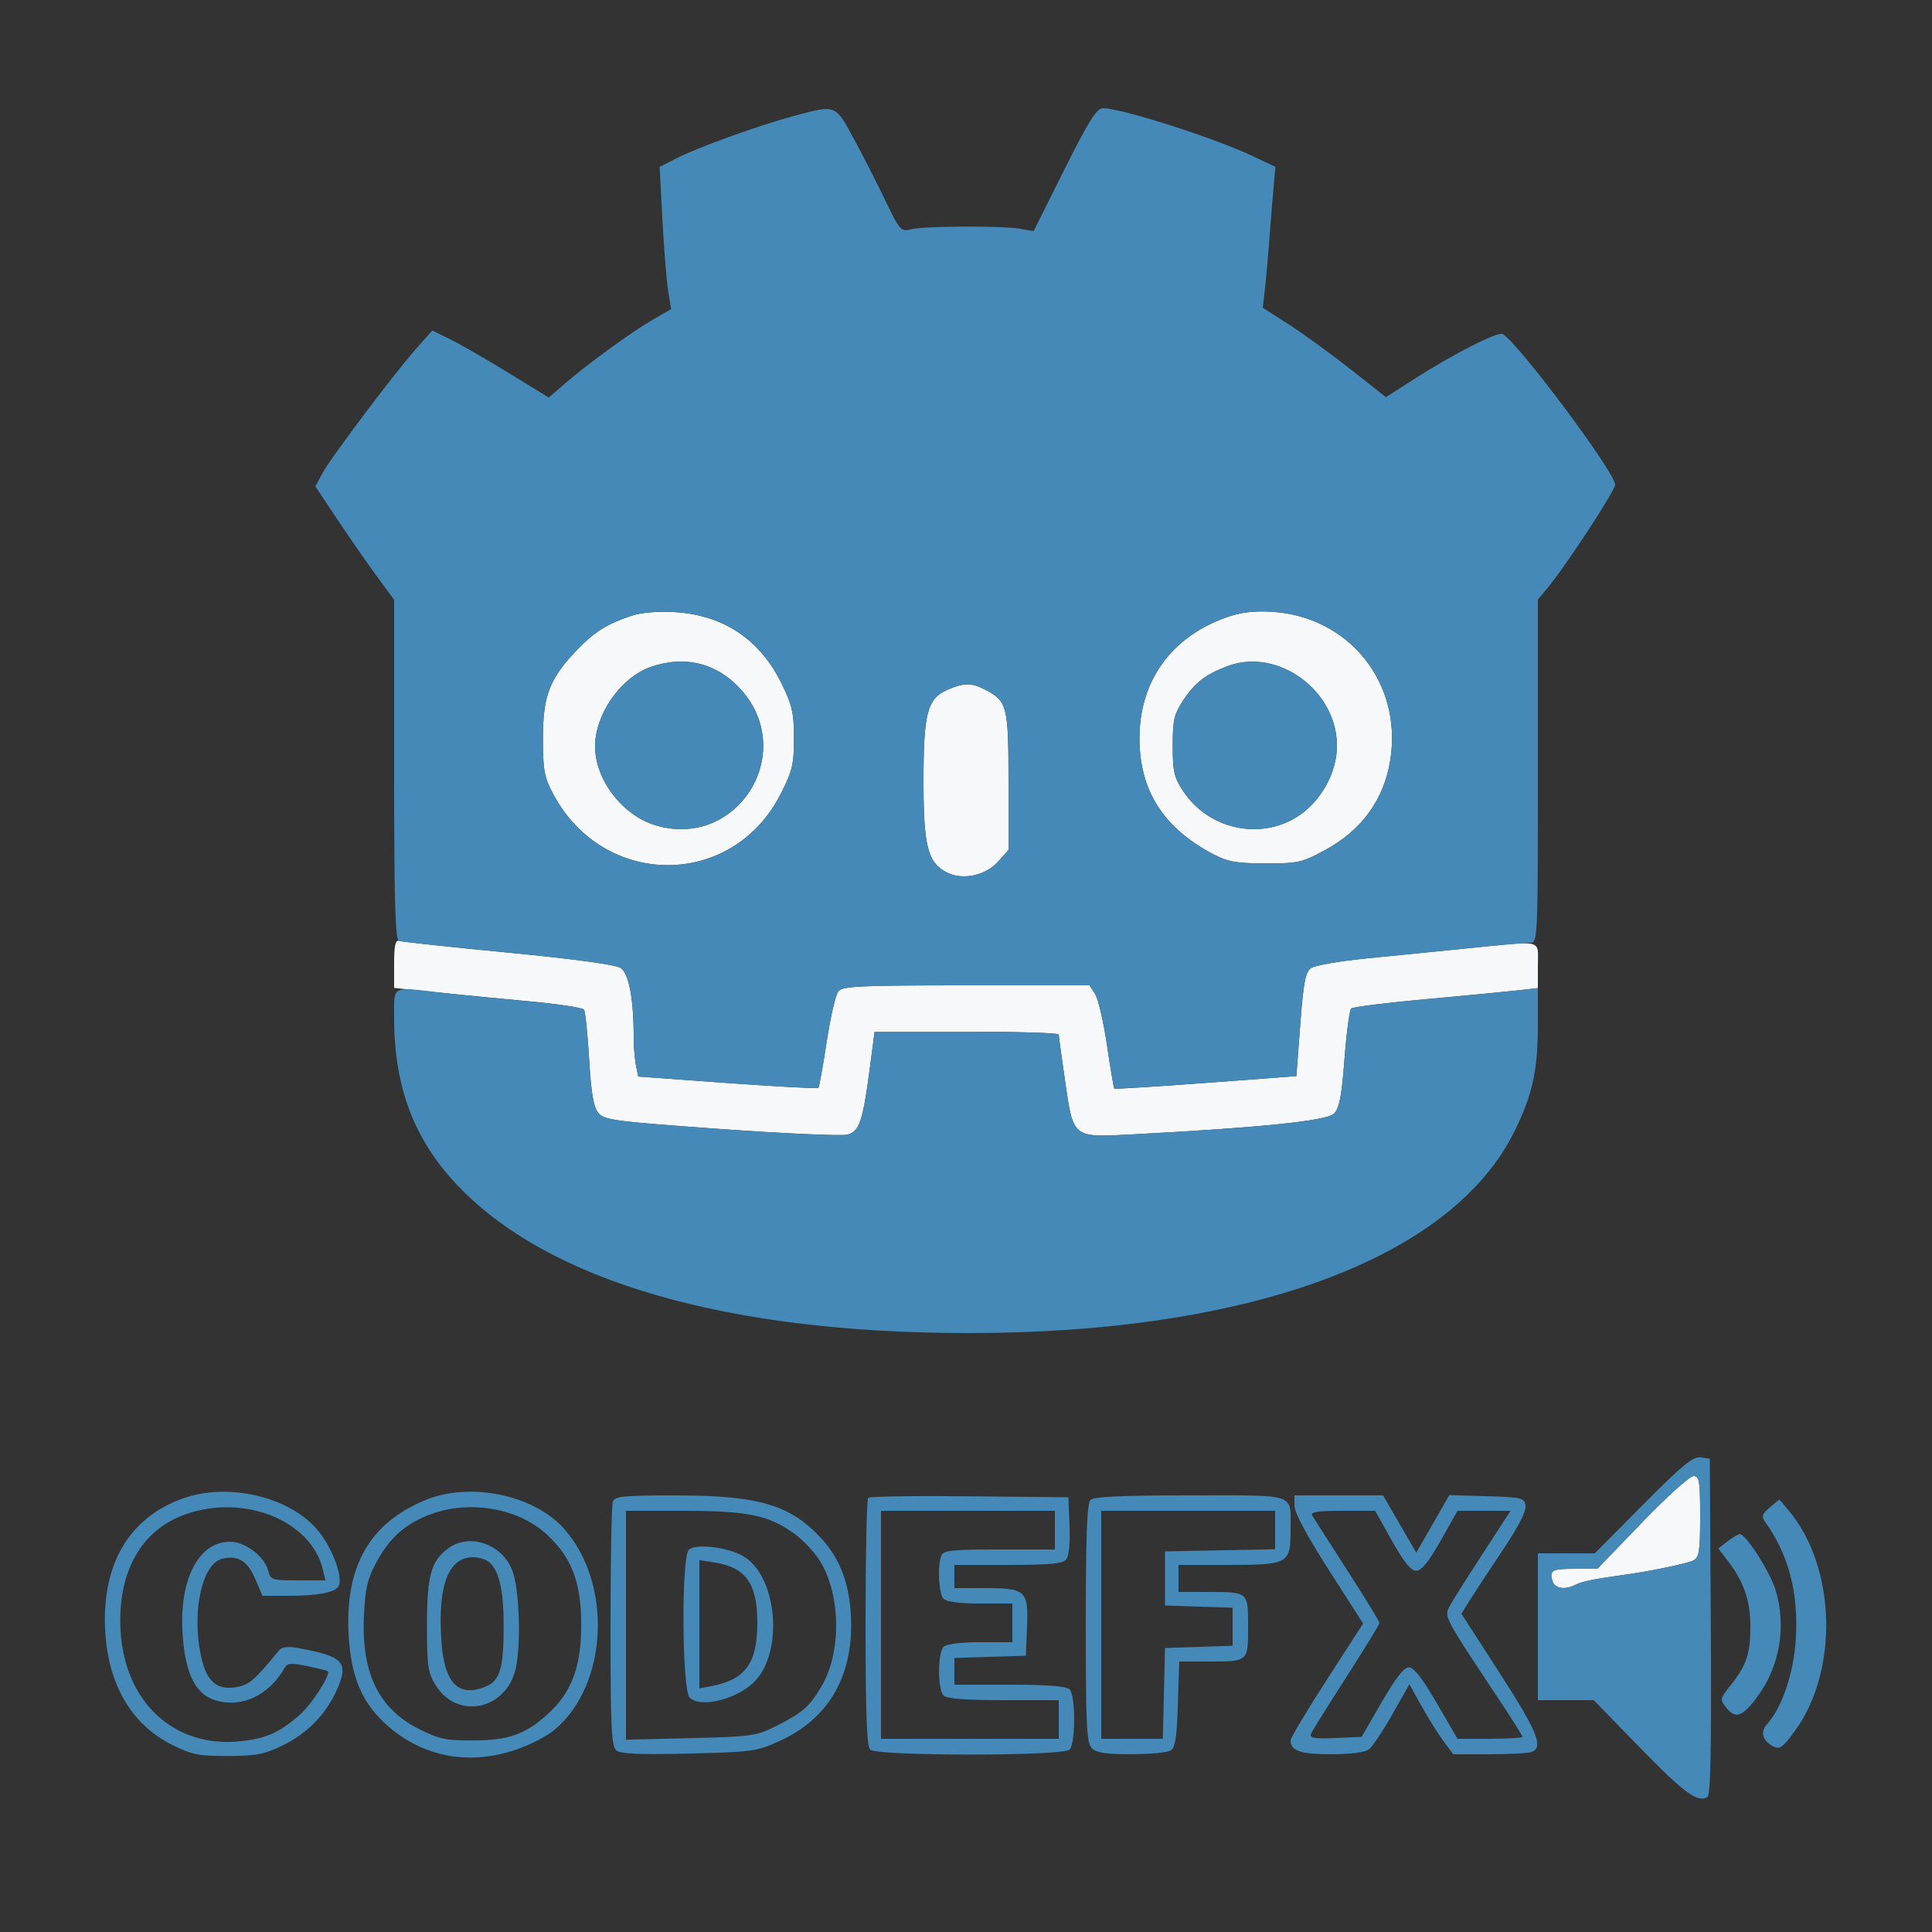 <svg xmlns="http://www.w3.org/2000/svg" width="500" height="500" viewBox="0 0 500 500" version="1.1"><rect x="0" y="0" width="500" height="500" fill="#333333" stroke="none"/><path d="M 163.500 159.334 C 157.127 161.453, 153.789 163.538, 149.355 168.170 C 142.217 175.625, 140.505 180.043, 140.508 191 C 140.509 199.365, 140.828 201.097, 143.171 205.500 C 156.210 230, 189.482 230.043, 201.987 205.576 C 205.074 199.536, 205.474 197.873, 205.474 191.079 C 205.474 184.428, 205.037 182.517, 202.195 176.744 C 196.629 165.439, 187.129 159.135, 174.567 158.411 C 170.267 158.163, 165.934 158.525, 163.500 159.334 M 317.300 159.801 C 303.070 164.885, 294.921 176.233, 294.897 191 C 294.874 204.556, 301.048 214.275, 314 221.073 C 317.749 223.041, 320.002 223.438, 327.500 223.455 C 335.864 223.473, 336.947 223.233, 342.834 220.053 C 352.447 214.860, 358.201 206.916, 359.819 196.603 C 362.937 176.714, 349.113 159.492, 329.094 158.327 C 324.396 158.053, 321.005 158.477, 317.300 159.801 M 168.323 172.638 C 160.636 175.362, 154.023 184.823, 154.006 193.124 C 153.987 201.824, 161.156 211.117, 169.830 213.639 C 190.776 219.728, 206.347 195.037, 191.906 178.631 C 185.753 171.641, 177.241 169.478, 168.323 172.638 M 317.759 172.366 C 312.082 174.479, 309.267 176.640, 306.248 181.201 C 303.852 184.822, 303.500 186.334, 303.500 193 C 303.500 199.652, 303.855 201.182, 306.228 204.768 C 312.668 214.499, 325.792 217.507, 335.534 211.485 C 341.720 207.660, 346 200.101, 346 193 C 346 178.725, 330.703 167.548, 317.759 172.366 M 245.213 178.507 C 239.980 180.780, 239 184.523, 239.002 202.218 C 239.003 218.997, 240.076 223.209, 245 225.775 C 249.019 227.870, 255.049 226.628, 258.250 223.046 L 261 219.968 261 202.207 C 261 182.786, 260.655 181.424, 254.989 178.494 C 251.443 176.661, 249.455 176.663, 245.213 178.507 M 102 249.368 L 102 255.674 112.750 256.787 C 118.662 257.399, 129.575 258.458, 137 259.140 C 144.425 259.823, 150.783 260.796, 151.128 261.302 C 151.474 261.809, 152.076 267.572, 152.466 274.109 C 152.991 282.914, 153.606 286.520, 154.838 288.022 C 156.361 289.878, 159.019 290.228, 186.520 292.190 C 203.031 293.368, 217.748 294.029, 219.225 293.658 C 222.416 292.857, 223.302 290.265, 225.112 276.427 L 226.346 267 250.173 267 C 263.278 267, 274 267.331, 274 267.735 C 274 268.140, 274.720 273.427, 275.599 279.485 C 277.817 294.758, 277.370 294.406, 293.500 293.555 C 326.397 291.818, 343.379 290.065, 345.228 288.216 C 346.628 286.816, 347.221 283.741, 347.955 274.067 C 348.471 267.269, 349.255 261.385, 349.697 260.992 C 350.138 260.598, 358.825 259.518, 369 258.591 C 379.175 257.664, 389.863 256.640, 392.750 256.315 L 398 255.725 398 249.862 C 398 242.964, 399.832 243.408, 379.722 245.430 C 371.900 246.217, 359.981 247.409, 353.237 248.080 C 346.492 248.750, 340.192 249.870, 339.237 250.568 C 337.838 251.591, 337.305 254.436, 336.500 265.169 L 335.500 278.500 312.086 280.253 C 299.209 281.217, 288.544 281.877, 288.387 281.720 C 288.229 281.563, 287.373 276.499, 286.484 270.467 C 285.595 264.435, 284.212 258.488, 283.411 257.250 L 281.954 255 250.099 255 C 222.678 255, 218.068 255.214, 216.971 256.535 C 216.270 257.380, 214.907 263.262, 213.942 269.608 C 212.978 275.953, 212.006 281.327, 211.783 281.551 C 211.559 281.774, 200.981 281.204, 188.275 280.284 L 165.172 278.611 164.586 275.681 C 164.264 274.069, 164 270.847, 164 268.522 C 164 258.490, 162.754 251.884, 160.600 250.493 C 159.286 249.645, 148.394 248.163, 131.500 246.535 C 116.650 245.103, 103.938 243.737, 103.250 243.498 C 102.336 243.180, 102 244.759, 102 249.368 M 424.960 394 L 413.398 406 407.866 406 C 401.634 406, 401.007 406.312, 401.725 409.058 C 402.265 411.121, 405.010 411.594, 407.816 410.108 C 409.337 409.302, 412.863 408.583, 420 407.621 C 426.733 406.714, 436.690 404.651, 438.250 403.840 C 439.747 403.061, 440 401.418, 440 392.465 C 440 383.190, 439.802 382, 438.261 382 C 437.304 382, 431.319 387.400, 424.960 394" stroke="none" fill="#f6f8f9" fill-rule="evenodd"/><path d="M 205.342 30.045 C 196.279 32.481, 180.612 38.137, 175.010 40.995 L 170.711 43.188 171.431 56.844 C 171.827 64.355, 172.496 72.637, 172.917 75.248 L 173.682 79.996 169.091 82.641 C 163.612 85.798, 152.230 94.058, 146.292 99.187 L 142.024 102.874 131.400 96.370 C 125.557 92.792, 118.774 88.892, 116.327 87.703 L 111.877 85.542 107.886 90.021 C 102.246 96.350, 85.638 118.400, 83.447 122.468 L 81.614 125.872 87.356 134.499 C 90.513 139.244, 95.100 145.847, 97.549 149.173 L 102 155.220 102 199.141 C 102 233.380, 102.276 243.159, 103.250 243.498 C 103.938 243.737, 116.650 245.103, 131.500 246.535 C 148.394 248.163, 159.286 249.645, 160.600 250.493 C 162.754 251.884, 164 258.490, 164 268.522 C 164 270.847, 164.264 274.069, 164.586 275.681 L 165.172 278.611 188.275 280.284 C 200.981 281.204, 211.559 281.774, 211.783 281.551 C 212.006 281.327, 212.978 275.953, 213.942 269.608 C 214.907 263.262, 216.270 257.380, 216.971 256.535 C 218.068 255.214, 222.678 255, 250.099 255 L 281.954 255 283.411 257.250 C 284.212 258.488, 285.595 264.435, 286.484 270.467 C 287.373 276.499, 288.229 281.563, 288.387 281.720 C 288.544 281.877, 299.209 281.217, 312.086 280.253 L 335.500 278.500 336.500 265.169 C 337.305 254.436, 337.838 251.591, 339.237 250.568 C 340.192 249.870, 346.492 248.750, 353.237 248.080 C 359.981 247.409, 371.900 246.217, 379.722 245.430 C 387.543 244.644, 394.856 244, 395.972 244 C 397.979 244, 398 243.541, 398 199.577 L 398 155.153 400.373 152.327 C 405.033 146.776, 418 126.989, 418 125.429 C 418 122.318, 393.236 89.118, 388.932 86.458 C 387.721 85.709, 376.179 91.557, 366.091 98.030 L 358.683 102.785 349.591 95.614 C 344.591 91.670, 337.421 86.464, 333.657 84.044 L 326.814 79.644 327.385 74.572 C 327.698 71.782, 328.202 66.125, 328.504 62 C 328.806 57.875, 329.284 51.954, 329.566 48.841 L 330.079 43.182 324.289 40.443 C 314.157 35.649, 290.392 28.042, 285.454 28.012 C 283.809 28.002, 281.853 31.111, 275.454 43.905 L 267.500 59.811 264 59.208 C 259.229 58.387, 239.142 58.477, 235.767 59.335 C 233.148 60.001, 232.867 59.682, 229.066 51.765 C 226.884 47.219, 223.202 40.013, 220.883 35.750 C 216.100 26.957, 216.409 27.071, 205.342 30.045 M 163.500 159.334 C 157.127 161.453, 153.789 163.538, 149.355 168.170 C 142.217 175.625, 140.505 180.043, 140.508 191 C 140.509 199.365, 140.828 201.097, 143.171 205.500 C 156.210 230, 189.482 230.043, 201.987 205.576 C 205.074 199.536, 205.474 197.873, 205.474 191.079 C 205.474 184.428, 205.037 182.517, 202.195 176.744 C 196.629 165.439, 187.129 159.135, 174.567 158.411 C 170.267 158.163, 165.934 158.525, 163.500 159.334 M 317.300 159.801 C 303.070 164.885, 294.921 176.233, 294.897 191 C 294.874 204.556, 301.048 214.275, 314 221.073 C 317.749 223.041, 320.002 223.438, 327.500 223.455 C 335.864 223.473, 336.947 223.233, 342.834 220.053 C 352.447 214.860, 358.201 206.916, 359.819 196.603 C 362.937 176.714, 349.113 159.492, 329.094 158.327 C 324.396 158.053, 321.005 158.477, 317.300 159.801 M 168.323 172.638 C 160.636 175.362, 154.023 184.823, 154.006 193.124 C 153.987 201.824, 161.156 211.117, 169.830 213.639 C 190.776 219.728, 206.347 195.037, 191.906 178.631 C 185.753 171.641, 177.241 169.478, 168.323 172.638 M 317.759 172.366 C 312.082 174.479, 309.267 176.640, 306.248 181.201 C 303.852 184.822, 303.500 186.334, 303.500 193 C 303.500 199.652, 303.855 201.182, 306.228 204.768 C 312.668 214.499, 325.792 217.507, 335.534 211.485 C 341.720 207.660, 346 200.101, 346 193 C 346 178.725, 330.703 167.548, 317.759 172.366 M 245.213 178.507 C 239.980 180.780, 239 184.523, 239.002 202.218 C 239.003 218.997, 240.076 223.209, 245 225.775 C 249.019 227.870, 255.049 226.628, 258.250 223.046 L 261 219.968 261 202.207 C 261 182.786, 260.655 181.424, 254.989 178.494 C 251.443 176.661, 249.455 176.663, 245.213 178.507 M 102 263.412 C 102 281.283, 107.140 294.904, 118.341 306.712 C 141.996 331.650, 188.159 345.002, 250.707 344.999 C 323.467 344.995, 375.794 325.638, 391.960 292.746 C 396.699 283.103, 398 277.068, 398 264.726 L 398 255.725 392.750 256.315 C 389.863 256.640, 379.175 257.664, 369 258.591 C 358.825 259.518, 350.138 260.598, 349.697 260.992 C 349.255 261.385, 348.471 267.269, 347.955 274.067 C 347.221 283.741, 346.628 286.816, 345.228 288.216 C 343.379 290.065, 326.397 291.818, 293.500 293.555 C 277.370 294.406, 277.817 294.758, 275.599 279.485 C 274.720 273.427, 274 268.140, 274 267.735 C 274 267.331, 263.278 267, 250.173 267 L 226.346 267 225.112 276.427 C 223.302 290.265, 222.416 292.857, 219.225 293.658 C 217.748 294.029, 203.031 293.368, 186.520 292.190 C 159.019 290.228, 156.361 289.878, 154.838 288.022 C 153.606 286.520, 152.991 282.914, 152.466 274.109 C 152.076 267.572, 151.474 261.806, 151.128 261.296 C 150.783 260.785, 144.200 259.804, 136.500 259.116 C 128.800 258.427, 118.912 257.445, 114.526 256.932 C 101.037 255.355, 102 254.857, 102 263.412 M 425.217 389.411 L 412.728 402 405.364 402 L 398 402 398 421 L 398 440 405.225 440 L 412.451 440 424.475 452.351 C 435.924 464.110, 439.371 466.625, 441.900 465.062 C 442.707 464.563, 442.948 452.202, 442.761 420.934 L 442.500 377.500 440.103 377.161 C 438.167 376.888, 435.303 379.245, 425.217 389.411 M 424.960 394 L 413.398 406 407.866 406 C 401.634 406, 401.007 406.312, 401.725 409.058 C 402.265 411.121, 405.010 411.594, 407.816 410.108 C 409.337 409.302, 412.863 408.583, 420 407.621 C 426.733 406.714, 436.690 404.651, 438.250 403.840 C 439.747 403.061, 440 401.418, 440 392.465 C 440 383.190, 439.802 382, 438.261 382 C 437.304 382, 431.319 387.400, 424.960 394 M 47.332 387.791 C 33.256 392.819, 26.162 405.091, 27.250 422.530 C 28.108 436.280, 34.263 446.527, 44.761 451.682 C 49.735 454.124, 51.642 454.494, 59.070 454.456 C 66.331 454.418, 68.496 453.992, 73.251 451.666 C 79.608 448.555, 84.398 443.614, 87.203 437.274 C 90.360 430.137, 88.917 428.629, 76.872 426.473 C 74.385 426.027, 72.902 426.244, 72.157 427.162 C 66.027 434.708, 64.564 435.991, 61.419 436.581 C 56.084 437.582, 53.397 435.230, 51.958 428.298 C 49.609 416.983, 52.317 404.712, 57.446 403.424 C 61.523 402.401, 64.032 403.910, 66.039 408.591 L 67.929 413 74.339 413 C 82.493 413, 87.027 412.092, 87.706 410.323 C 88.737 407.637, 85.697 399.938, 81.905 395.629 C 74.498 387.215, 58.867 383.671, 47.332 387.791 M 109.834 388.318 C 95.590 394.328, 89.311 405.394, 90.212 422.902 C 90.765 433.645, 93.521 440.382, 99.688 446.066 C 108.804 454.469, 120.682 456.961, 132.900 453.032 C 136.903 451.745, 141.533 449.380, 143.728 447.501 C 157.347 435.844, 158.525 409.918, 146.080 395.744 C 138.245 386.820, 121.509 383.391, 109.834 388.318 M 158.607 388.582 C 158.273 389.452, 158 404.022, 158 420.959 C 158 447.016, 158.229 451.945, 159.489 452.991 C 160.589 453.904, 165.492 454.121, 178.239 453.820 C 194.668 453.431, 195.804 453.274, 201.800 450.547 C 213.974 445.011, 220.368 434.564, 220.277 420.361 C 220.216 410.949, 217.738 403.756, 212.658 398.244 C 204.526 389.423, 196.467 387.028, 174.857 387.012 C 161.508 387.002, 159.125 387.232, 158.607 388.582 M 224.683 387.650 C 224.307 388.026, 224 402.568, 224 419.967 C 224 443.237, 224.317 451.917, 225.200 452.800 C 226.906 454.506, 275.094 454.506, 276.800 452.800 C 278.381 451.219, 278.381 438.781, 276.800 437.200 C 275.979 436.379, 271.089 436, 261.300 436 L 247 436 247 432.538 L 247 429.075 256.250 428.788 L 265.500 428.500 265.798 421.022 C 266.174 411.617, 265.497 411, 254.809 411 L 247 411 247 408 L 247 405 260.878 405 C 271.588 405, 275.022 404.679, 275.923 403.592 C 276.647 402.720, 276.979 399.395, 276.796 394.842 L 276.500 387.500 250.933 387.233 C 236.871 387.087, 225.059 387.274, 224.683 387.650 M 282.200 388.200 C 281.319 389.081, 281 397.562, 281 420.129 C 281 446.730, 281.211 451.068, 282.571 452.429 C 283.761 453.618, 286.250 453.996, 292.821 453.985 C 297.595 453.976, 302.175 453.543, 303 453.023 C 304.149 452.298, 304.579 449.491, 304.838 441.038 L 305.177 430 312.507 430 C 323.144 430, 323 430.123, 323 421 C 323 411.869, 323.154 412, 312.418 412 L 305 412 305 408.500 L 305 405 317.929 405 C 333.451 405, 334 404.693, 334 396.010 C 334 386.266, 336.110 387, 308.093 387 C 290.221 387, 283.069 387.331, 282.200 388.200 M 335.017 389.750 C 335.027 391.484, 338.310 397.608, 343.904 406.331 L 352.775 420.163 343.388 434.700 C 338.224 442.696, 334 449.769, 334 450.419 C 334 453.114, 336.598 454, 344.509 454 C 349.452 454, 353.260 453.512, 354.262 452.750 C 355.166 452.063, 357.895 447.987, 360.326 443.693 L 364.745 435.887 367.987 441.693 C 369.770 444.887, 372.325 448.962, 373.665 450.750 L 376.102 454 385.469 454 C 390.621 454, 395.548 453.727, 396.418 453.393 C 399.534 452.197, 397.854 448.069, 388.104 432.962 L 378.209 417.629 380.761 413.565 C 382.165 411.329, 385.971 405.538, 389.219 400.696 C 392.937 395.153, 395.009 391.078, 394.812 389.696 C 394.519 387.630, 393.924 387.483, 384.789 387.214 L 375.078 386.929 370.805 394.383 L 366.532 401.838 362.232 394.419 L 357.932 387 346.466 387 L 335 387 335.017 389.750 M 458.050 390.104 C 456.027 391.789, 455.808 392.436, 456.792 393.822 C 462.913 402.450, 465.446 412.038, 464.764 424.001 C 464.261 432.819, 461.224 441.885, 457.332 446.186 C 455.490 448.221, 456.081 450.438, 458.864 451.927 C 460.580 452.846, 461.316 452.338, 464.447 448.073 C 475.980 432.361, 475.208 405.396, 462.806 390.782 L 460.500 388.064 458.050 390.104 M 48 391.903 C 36.465 395.971, 30.336 406.976, 31.209 422.054 C 32.282 440.584, 45.120 452.422, 62.206 450.636 C 68.809 449.946, 72.381 448.360, 77.545 443.826 C 80.689 441.066, 85.688 433.297, 84.820 432.520 C 84.644 432.362, 82.251 431.762, 79.502 431.185 C 75.476 430.341, 74.353 430.405, 73.731 431.515 C 69.690 438.737, 62.620 442.102, 55.789 440.055 C 50.611 438.503, 47.963 433.216, 47.265 423.032 C 46.295 408.881, 51.326 399, 59.500 399 C 63.463 399, 68.481 402.796, 69.410 406.497 C 70.006 408.873, 70.397 409, 77.127 409 L 84.217 409 83.566 406.250 C 80.555 393.520, 63.231 386.532, 48 391.903 M 111.737 391.792 C 105.155 394.153, 100.993 397.761, 97.538 404.101 C 95.099 408.578, 94.527 410.952, 94.190 418 C 93.474 432.972, 97.967 442.233, 108.500 447.500 C 113.725 450.112, 115.534 450.491, 122.500 450.432 C 131.723 450.355, 135.938 448.858, 141.770 443.589 C 147.923 438.030, 150.420 431.366, 150.420 420.500 C 150.420 409.520, 147.950 403.052, 141.482 397.090 C 134.200 390.378, 121.824 388.173, 111.737 391.792 M 162 420.615 L 162 450.231 178.750 449.823 C 194.689 449.435, 195.766 449.281, 201 446.629 C 207.775 443.196, 209.544 441.634, 212.640 436.352 C 217.723 427.678, 217.634 413.286, 212.442 404.348 C 211.115 402.064, 208.114 398.786, 205.773 397.064 C 199.092 392.152, 193.595 391, 176.818 391 L 162 391 162 420.615 M 228 420.500 L 228 450 251 450 L 274 450 274 445 L 274 440 259.700 440 C 249.911 440, 245.021 439.621, 244.200 438.800 C 242.643 437.243, 242.643 427.757, 244.200 426.200 C 244.941 425.459, 248.578 425, 253.700 425 L 262 425 262 420 L 262 415 253.700 415 C 248.578 415, 244.941 414.541, 244.200 413.800 C 242.945 412.545, 242.562 405.305, 243.607 402.582 C 244.122 401.241, 246.405 401, 258.607 401 L 273 401 273 396 L 273 391 250.500 391 L 228 391 228 420.500 M 285 420.500 L 285 450 292.968 450 L 300.937 450 301.218 438.250 L 301.500 426.500 310.250 426.211 L 319 425.922 319 421 L 319 416.078 310.250 415.789 L 301.500 415.500 301.500 408.500 L 301.500 401.500 315.750 401.223 L 330 400.945 330 395.973 L 330 391 307.500 391 L 285 391 285 420.500 M 339.625 392.250 C 340.033 392.938, 344.110 399.310, 348.684 406.410 C 353.258 413.511, 357 419.635, 357 420.019 C 357 420.403, 353.122 426.743, 348.382 434.109 C 343.642 441.474, 339.535 448.084, 339.256 448.799 C 338.864 449.803, 340.296 450.029, 345.573 449.799 L 352.397 449.500 357.586 440.500 C 361.158 434.305, 363.348 431.500, 364.616 431.500 C 365.884 431.500, 368.128 434.379, 371.829 440.750 L 377.202 450 385.601 450 C 390.220 450, 394 449.760, 394 449.467 C 394 449.173, 390.943 444.336, 387.206 438.717 C 373.919 418.737, 373.729 418.378, 375.085 415.809 C 375.755 414.539, 379.595 408.438, 383.619 402.250 L 390.935 391 384.068 391 L 377.201 391 372.828 398.750 C 369.726 404.248, 367.892 406.500, 366.517 406.500 C 365.139 406.500, 363.321 404.258, 360.234 398.750 L 355.891 391 347.386 391 C 340.853 391, 339.054 391.290, 339.625 392.250 M 447.099 398.891 L 444.697 400.737 447.318 404.172 C 451.328 409.430, 453 414.352, 453 420.903 C 453 427.929, 451.994 430.958, 447.972 436.035 C 445.050 439.725, 445.033 439.819, 446.846 442.058 C 449.211 444.979, 451.084 444.247, 454.970 438.883 C 460.675 431.007, 462.356 420.806, 459.495 411.432 C 458.057 406.722, 451.797 396.975, 450.240 397.022 C 449.833 397.034, 448.419 397.875, 447.099 398.891 M 116.217 400.561 C 111.598 403.796, 110.504 407.613, 110.502 420.500 C 110.500 431.305, 110.730 432.871, 112.813 436.220 C 118.068 444.671, 129.908 442.867, 133.123 433.127 C 134.960 427.562, 134.584 411.322, 132.500 406.212 C 129.802 399.593, 121.642 396.761, 116.217 400.561 M 178.250 401.110 C 176.288 403.135, 176.493 437.350, 178.479 439.336 C 181.364 442.221, 191.320 439.611, 195.611 434.845 C 202.885 426.767, 200.942 407.667, 192.347 402.737 C 188.176 400.346, 179.915 399.392, 178.250 401.110 M 117.123 405.570 C 114.578 408.807, 113.615 415.093, 114.220 424.524 C 114.934 435.656, 118.646 439.450, 125.857 436.418 C 129.561 434.861, 130.473 431.289, 130.323 418.913 C 130.215 409.963, 128.578 404.819, 125.455 403.621 C 122.134 402.347, 119.101 403.056, 117.123 405.570 M 181 420.347 L 181 436.950 184.250 436.332 C 192.928 434.682, 196 430.395, 196 419.933 C 196 409.874, 193.036 405.669, 185.044 404.391 L 181 403.744 181 420.347" stroke="none" fill="#4489b7" fill-rule="evenodd"/></svg>